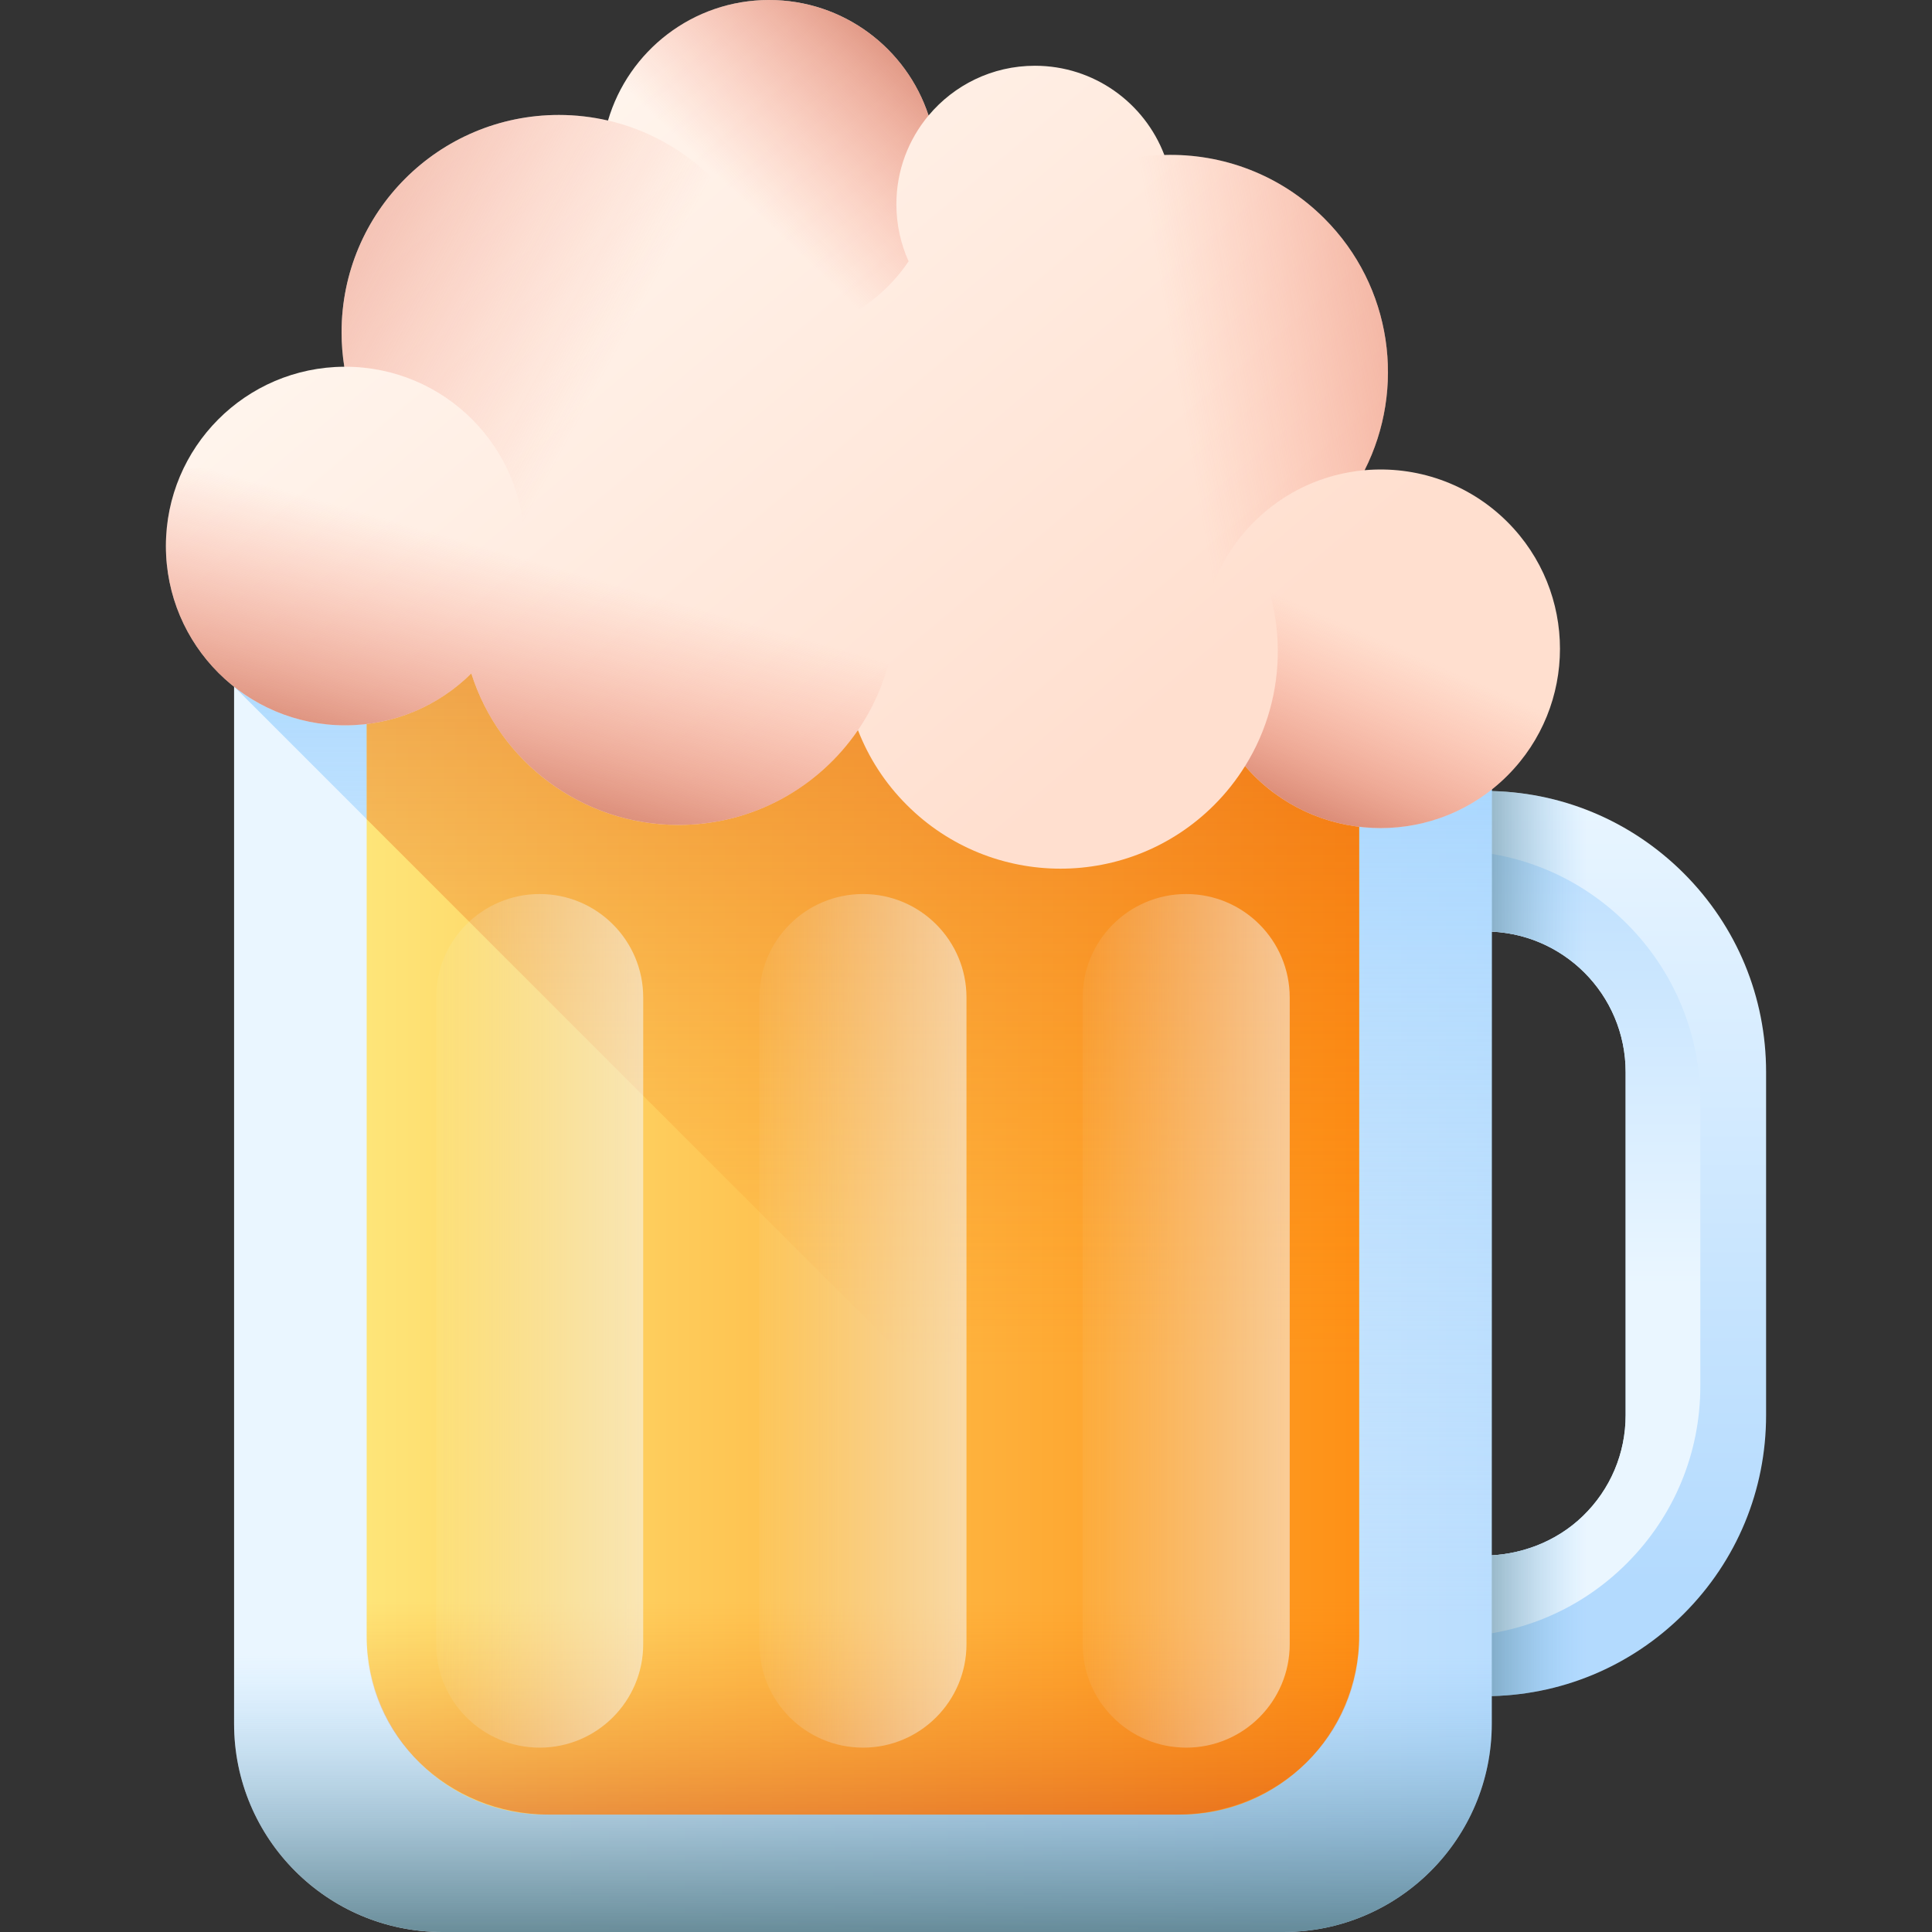 <svg width="56" height="56" viewBox="0 0 56 56" fill="none" xmlns="http://www.w3.org/2000/svg">
<rect x="0" y="0" width="56" height="56" fill="#333333" stroke="none"/>
<g clip-path="url(#clip0_2_5983)">
<path d="M51.191 31.075V41.016C51.192 43.194 50.344 45.238 48.806 46.777C47.266 48.315 45.221 49.164 43.044 49.164H39.397V45.092H42.968C44.048 45.092 45.102 44.697 45.878 43.946C46.679 43.171 47.12 42.127 47.12 41.016V31.075C47.12 28.824 45.297 26.999 43.045 26.999H39.397V22.927H43.045C45.221 22.927 47.266 23.776 48.805 25.313C50.344 26.853 51.191 28.898 51.191 31.075V31.075Z" fill="url(#paint0_linear_2_5983)"/>
<path d="M49.285 31.917V40.174C49.285 42.115 48.528 43.94 47.156 45.313C45.783 46.688 43.957 47.442 42.016 47.442H39.397V45.092H42.968C44.048 45.092 45.102 44.697 45.878 43.946C46.679 43.171 47.12 42.127 47.12 41.016V31.075C47.12 28.824 45.297 26.999 43.045 26.999H39.397V24.649H42.016C43.957 24.649 45.783 25.403 47.156 26.776C48.528 28.151 49.285 29.976 49.285 31.917V31.917Z" fill="url(#paint1_linear_2_5983)"/>
<path d="M49.279 25.832C49.129 25.654 48.972 25.48 48.805 25.313C47.266 23.776 45.221 22.927 43.045 22.927H39.397V26.999H43.045C45.297 26.999 47.12 28.824 47.12 31.075V41.016C47.12 42.127 46.679 43.171 45.879 43.946C45.102 44.697 44.048 45.092 42.968 45.092H39.397V49.164H43.044C45.221 49.164 47.266 48.315 48.806 46.777C48.972 46.61 49.129 46.437 49.279 46.259V25.832Z" fill="url(#paint2_linear_2_5983)"/>
<path d="M37.202 56H12.823C9.488 56 6.785 53.297 6.785 49.962V17.794H43.24V49.962C43.24 53.297 40.536 56 37.202 56Z" fill="url(#paint3_linear_2_5983)"/>
<path d="M41.291 54.406C42.49 53.302 43.242 51.72 43.242 49.962V17.794H6.787V19.902L41.291 54.406Z" fill="url(#paint4_linear_2_5983)"/>
<path d="M6.785 40.847V49.962C6.785 53.297 9.488 56 12.823 56H37.202C40.536 56 43.239 53.297 43.239 49.962V40.847H6.785Z" fill="url(#paint5_linear_2_5983)"/>
<path d="M34.209 52.596H15.816C12.951 52.596 10.628 50.274 10.628 47.409V17.794H39.397V47.408C39.397 50.274 37.074 52.596 34.209 52.596Z" fill="url(#paint6_linear_2_5983)"/>
<path d="M37.917 51.035C38.832 50.099 39.397 48.82 39.397 47.408V17.794H10.628V23.745L37.917 51.035Z" fill="url(#paint7_linear_2_5983)"/>
<path d="M43.694 15.13C42.561 13.997 41.034 13.497 39.553 13.629C40.749 11.266 40.361 8.307 38.386 6.332C37.109 5.056 35.421 4.443 33.749 4.492C33.173 2.98 31.711 1.906 29.997 1.906C28.759 1.906 27.652 2.467 26.915 3.348C26.277 1.404 24.449 0 22.292 0C20.081 0 18.215 1.475 17.623 3.494C17.166 3.389 16.69 3.332 16.2 3.332C12.721 3.332 9.901 6.152 9.901 9.632C9.901 9.971 9.928 10.304 9.98 10.63C7.122 10.643 4.809 12.964 4.809 15.826C4.809 18.697 7.135 21.023 10.006 21.023C11.431 21.023 12.722 20.449 13.661 19.52C14.47 22.066 16.852 23.911 19.665 23.911C21.826 23.911 23.733 22.822 24.868 21.163C25.175 21.954 25.646 22.695 26.285 23.333C28.745 25.794 32.733 25.794 35.194 23.333C35.542 22.985 35.84 22.605 36.089 22.204C36.171 22.298 36.255 22.39 36.344 22.48C38.374 24.509 41.665 24.509 43.694 22.48C45.724 20.45 45.724 17.16 43.694 15.13V15.13Z" fill="url(#paint8_linear_2_5983)"/>
<path d="M22.5 9.632C22.5 13.111 19.679 15.931 16.2 15.931C15.86 15.931 15.528 15.905 15.204 15.852V15.827C15.204 12.956 12.877 10.63 10.006 10.63H9.98C9.928 10.306 9.901 9.972 9.901 9.632C9.901 6.153 12.722 3.332 16.201 3.332C19.679 3.332 22.5 6.153 22.5 9.632V9.632Z" fill="url(#paint9_linear_2_5983)"/>
<path d="M5.323 13.569C4.994 14.252 4.809 15.018 4.809 15.827C4.809 18.697 7.135 21.024 10.006 21.024C11.431 21.024 12.722 20.45 13.661 19.521C14.47 22.066 16.852 23.911 19.665 23.911C23.144 23.911 25.965 21.091 25.965 17.612C25.965 17.119 25.906 16.64 25.799 16.179C25.923 16.188 26.048 16.194 26.175 16.194C28.109 16.194 29.795 15.137 30.69 13.569H5.323Z" fill="url(#paint10_linear_2_5983)"/>
<path d="M43.695 15.13C41.666 13.101 38.375 13.101 36.345 15.13C36.236 15.239 36.134 15.353 36.037 15.469C37.354 17.511 37.372 20.146 36.09 22.204C36.172 22.298 36.256 22.391 36.345 22.48C38.375 24.51 41.666 24.51 43.695 22.48C45.725 20.45 45.725 17.16 43.695 15.13V15.13Z" fill="url(#paint11_linear_2_5983)"/>
<path d="M38.387 6.332C35.927 3.872 31.938 3.872 29.478 6.332C27.018 8.792 27.018 12.781 29.478 15.241C31.021 16.784 33.166 17.359 35.157 16.967C35.41 16.298 35.806 15.67 36.345 15.131C37.243 14.233 38.384 13.733 39.556 13.628C40.751 11.266 40.361 8.306 38.387 6.332V6.332Z" fill="url(#paint12_linear_2_5983)"/>
<path d="M26.915 3.347C26.278 1.404 24.448 0 22.291 0C19.603 0 17.424 2.179 17.424 4.867C17.424 7.554 19.603 9.733 22.291 9.733C23.977 9.733 25.462 8.875 26.336 7.574C26.109 7.07 25.982 6.51 25.982 5.921C25.982 4.941 26.332 4.044 26.915 3.347Z" fill="url(#paint13_linear_2_5983)"/>
<path d="M39.397 41.451H10.628V47.495C10.628 50.312 12.99 52.596 15.905 52.596H34.12C37.035 52.596 39.397 50.312 39.397 47.495V41.451Z" fill="url(#paint14_linear_2_5983)"/>
<path d="M34.382 25.914C36.04 25.914 37.383 27.257 37.383 28.915V47.655C37.383 49.312 36.04 50.656 34.382 50.656C32.724 50.656 31.381 49.312 31.381 47.655V28.915C31.381 27.257 32.725 25.914 34.382 25.914V25.914Z" fill="url(#paint15_linear_2_5983)"/>
<path d="M25.013 25.914C26.671 25.914 28.014 27.257 28.014 28.915V47.655C28.014 49.312 26.671 50.656 25.013 50.656C23.355 50.656 22.012 49.312 22.012 47.655V28.915C22.012 27.257 23.355 25.914 25.013 25.914V25.914Z" fill="url(#paint16_linear_2_5983)"/>
<path d="M15.643 25.914C17.3 25.914 18.644 27.257 18.644 28.915V47.655C18.644 49.312 17.3 50.656 15.643 50.656C13.985 50.656 12.641 49.312 12.641 47.655V28.915C12.641 27.257 13.985 25.914 15.643 25.914V25.914Z" fill="url(#paint17_linear_2_5983)"/>
</g>
<defs>
<linearGradient id="paint0_linear_2_5983" x1="45.294" y1="22.55" x2="45.294" y2="45.849" gradientUnits="userSpaceOnUse">
<stop stop-color="#EAF6FF"/>
<stop offset="1" stop-color="#B3DAFE"/>
</linearGradient>
<linearGradient id="paint1_linear_2_5983" x1="44.341" y1="37.263" x2="44.341" y2="21.77" gradientUnits="userSpaceOnUse">
<stop stop-color="#EAF6FF"/>
<stop offset="1" stop-color="#B3DAFE"/>
</linearGradient>
<linearGradient id="paint2_linear_2_5983" x1="45.985" y1="36.045" x2="41.368" y2="36.045" gradientUnits="userSpaceOnUse">
<stop stop-color="#8AC9FE" stop-opacity="0"/>
<stop offset="0.063" stop-color="#85C2F3" stop-opacity="0.063"/>
<stop offset="0.368" stop-color="#70A3C3" stop-opacity="0.368"/>
<stop offset="0.636" stop-color="#608CA0" stop-opacity="0.636"/>
<stop offset="0.856" stop-color="#577E8B" stop-opacity="0.856"/>
<stop offset="1" stop-color="#537983"/>
</linearGradient>
<linearGradient id="paint3_linear_2_5983" x1="16.008" y1="36.897" x2="46.638" y2="36.897" gradientUnits="userSpaceOnUse">
<stop stop-color="#EAF6FF"/>
<stop offset="1" stop-color="#B3DAFE"/>
</linearGradient>
<linearGradient id="paint4_linear_2_5983" x1="25.014" y1="46.886" x2="25.014" y2="11.255" gradientUnits="userSpaceOnUse">
<stop stop-color="#D8ECFE" stop-opacity="0"/>
<stop offset="0.787" stop-color="#9BD1FE" stop-opacity="0.787"/>
<stop offset="1" stop-color="#8AC9FE"/>
</linearGradient>
<linearGradient id="paint5_linear_2_5983" x1="25.012" y1="47.984" x2="25.012" y2="57.224" gradientUnits="userSpaceOnUse">
<stop stop-color="#8AC9FE" stop-opacity="0"/>
<stop offset="0.063" stop-color="#85C2F3" stop-opacity="0.063"/>
<stop offset="0.368" stop-color="#70A3C3" stop-opacity="0.368"/>
<stop offset="0.636" stop-color="#608CA0" stop-opacity="0.636"/>
<stop offset="0.856" stop-color="#577E8B" stop-opacity="0.856"/>
<stop offset="1" stop-color="#537983"/>
</linearGradient>
<linearGradient id="paint6_linear_2_5983" x1="9.277" y1="35.195" x2="42.938" y2="35.195" gradientUnits="userSpaceOnUse">
<stop stop-color="#FEE97D"/>
<stop offset="1" stop-color="#FE860A"/>
</linearGradient>
<linearGradient id="paint7_linear_2_5983" x1="25.012" y1="39.639" x2="25.012" y2="-7.365" gradientUnits="userSpaceOnUse">
<stop stop-color="#FE7701" stop-opacity="0"/>
<stop offset="0.398" stop-color="#E05915" stop-opacity="0.398"/>
<stop offset="1" stop-color="#AC2538"/>
</linearGradient>
<linearGradient id="paint8_linear_2_5983" x1="13.336" y1="2.255" x2="30.922" y2="23.031" gradientUnits="userSpaceOnUse">
<stop stop-color="#FFF7F0"/>
<stop offset="1" stop-color="#FFDFCF"/>
</linearGradient>
<linearGradient id="paint9_linear_2_5983" x1="17.821" y1="10.309" x2="2.597" y2="2.015" gradientUnits="userSpaceOnUse">
<stop stop-color="#F89580" stop-opacity="0"/>
<stop offset="0.261" stop-color="#F2917C" stop-opacity="0.262"/>
<stop offset="0.587" stop-color="#E38670" stop-opacity="0.589"/>
<stop offset="0.948" stop-color="#CA735D" stop-opacity="0.95"/>
<stop offset="0.997" stop-color="#C5715A"/>
</linearGradient>
<linearGradient id="paint10_linear_2_5983" x1="17.068" y1="16.718" x2="14.846" y2="24.493" gradientUnits="userSpaceOnUse">
<stop stop-color="#F89580" stop-opacity="0"/>
<stop offset="0.261" stop-color="#F2917C" stop-opacity="0.262"/>
<stop offset="0.587" stop-color="#E38670" stop-opacity="0.589"/>
<stop offset="0.948" stop-color="#CA735D" stop-opacity="0.95"/>
<stop offset="0.997" stop-color="#C5715A"/>
</linearGradient>
<linearGradient id="paint11_linear_2_5983" x1="40.19" y1="18.623" x2="37.518" y2="24.71" gradientUnits="userSpaceOnUse">
<stop stop-color="#F89580" stop-opacity="0"/>
<stop offset="0.261" stop-color="#F2917C" stop-opacity="0.262"/>
<stop offset="0.587" stop-color="#E38670" stop-opacity="0.589"/>
<stop offset="0.948" stop-color="#CA735D" stop-opacity="0.95"/>
<stop offset="0.997" stop-color="#C5715A"/>
</linearGradient>
<linearGradient id="paint12_linear_2_5983" x1="34.078" y1="10.761" x2="46.736" y2="8.539" gradientUnits="userSpaceOnUse">
<stop stop-color="#F89580" stop-opacity="0"/>
<stop offset="0.261" stop-color="#F2917C" stop-opacity="0.262"/>
<stop offset="0.587" stop-color="#E38670" stop-opacity="0.589"/>
<stop offset="0.948" stop-color="#CA735D" stop-opacity="0.95"/>
<stop offset="0.997" stop-color="#C5715A"/>
</linearGradient>
<linearGradient id="paint13_linear_2_5983" x1="21.462" y1="5.743" x2="27.008" y2="-0.12" gradientUnits="userSpaceOnUse">
<stop stop-color="#F89580" stop-opacity="0"/>
<stop offset="0.261" stop-color="#F2917C" stop-opacity="0.262"/>
<stop offset="0.587" stop-color="#E38670" stop-opacity="0.589"/>
<stop offset="0.948" stop-color="#CA735D" stop-opacity="0.95"/>
<stop offset="0.997" stop-color="#C5715A"/>
</linearGradient>
<linearGradient id="paint14_linear_2_5983" x1="25.012" y1="46.409" x2="25.012" y2="58.837" gradientUnits="userSpaceOnUse">
<stop stop-color="#FE7701" stop-opacity="0"/>
<stop offset="0.398" stop-color="#E05915" stop-opacity="0.398"/>
<stop offset="1" stop-color="#AC2538"/>
</linearGradient>
<linearGradient id="paint15_linear_2_5983" x1="43.038" y1="38.285" x2="30.785" y2="38.285" gradientUnits="userSpaceOnUse">
<stop stop-color="white"/>
<stop offset="1" stop-color="#EAF6FF" stop-opacity="0"/>
</linearGradient>
<linearGradient id="paint16_linear_2_5983" x1="33.669" y1="38.285" x2="21.416" y2="38.285" gradientUnits="userSpaceOnUse">
<stop stop-color="white"/>
<stop offset="1" stop-color="#EAF6FF" stop-opacity="0"/>
</linearGradient>
<linearGradient id="paint17_linear_2_5983" x1="24.299" y1="38.285" x2="12.045" y2="38.285" gradientUnits="userSpaceOnUse">
<stop stop-color="white"/>
<stop offset="1" stop-color="#EAF6FF" stop-opacity="0"/>
</linearGradient>
<clipPath id="clip0_2_5983">
<rect width="56" height="56" fill="white"/>
</clipPath>
</defs>
</svg>
